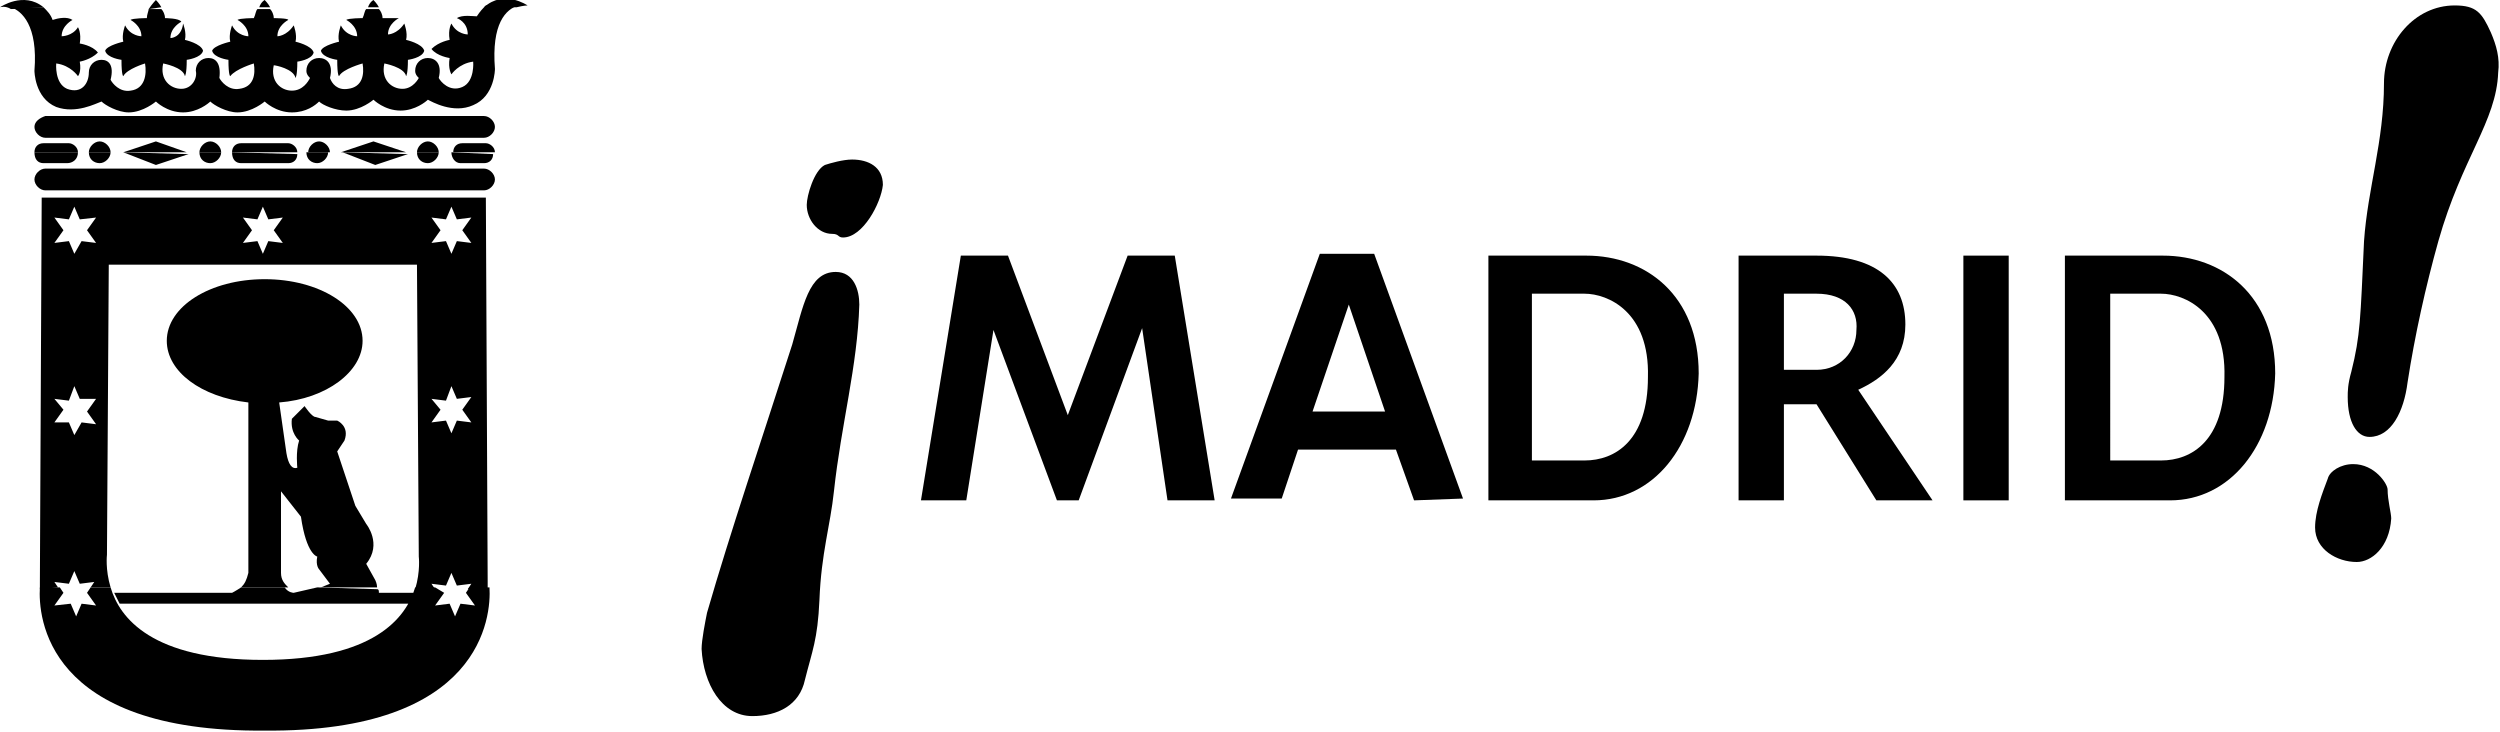 <?xml version="1.0" encoding="utf-8"?>
<!-- Generator: Adobe Illustrator 19.0.0, SVG Export Plug-In . SVG Version: 6.00 Build 0)  -->
<svg version="1.1" id="Livello_1" xmlns="http://www.w3.org/2000/svg" xmlns:xlink="http://www.w3.org/1999/xlink" x="0px" y="0px"
	 width="137.9px" height="40.4px" viewBox="19 30.6 137.9 40.4" style="enable-background:new 19 30.6 137.9 40.4;"
	 xml:space="preserve">
<polygon points="83.4,58.2 82,48.7 78.5,58.2 77.3,58.2 73.8,48.8 72.3,58.2 69.8,58.2 72,44.7 74.6,44.7 77.9,53.5 81.2,44.7 
	83.8,44.7 86,58.2 "/>
<path d="M93.4,47.4l-2,5.9h4L93.4,47.4L93.4,47.4z M97,58.2l-1-2.8h-5.4l-0.9,2.7h-2.8l4.9-13.5h3l4.9,13.5L97,58.2L97,58.2z"/>
<path d="M106.4,46.8h-2.9V56h2.9c1.7,0,3.5-1.1,3.5-4.6C110,47.8,107.7,46.8,106.4,46.8L106.4,46.8z M106.9,58.2h-5.8V44.7h5.4
	c3.3,0,6.2,2.2,6.2,6.5C112.6,55.2,110.2,58.2,106.9,58.2L106.9,58.2z"/>
<path d="M119.2,46.8h-1.8V51h1.8c1.3,0,2.2-1,2.2-2.2C121.5,47.7,120.8,46.8,119.2,46.8L119.2,46.8z M122.5,58.2l-3.3-5.3h-1.8v5.3
	h-2.5V44.7h4.3c3.4,0,4.9,1.5,4.9,3.8c0,2-1.3,3-2.6,3.6l4.1,6.1H122.5L122.5,58.2z"/>
<path d="M138.2,46.8h-2.8V56h2.8c1.7,0,3.5-1.1,3.5-4.6C141.8,47.8,139.5,46.8,138.2,46.8L138.2,46.8z M138.7,58.2h-5.8V44.7h5.4
	c3.3,0,6.2,2.2,6.2,6.5C144.4,55.2,142,58.2,138.7,58.2L138.7,58.2z"/>
<polygon points="127.3,44.7 129.8,44.7 129.8,58.2 127.3,58.2 "/>
<path d="M21.2,63c-0.1,1.6,0.3,8,12.4,7.9C45.6,71,46.1,64.6,46,63h-1.1l-0.2,0.3l0.5,0.7l-0.8-0.1l-0.3,0.7l-0.3-0.7L43,64l0.5-0.7
	L43,63h-1.1c-0.5,1.7-2.3,4-8.4,4s-7.9-2.3-8.4-4H24l-0.2,0.3l0.5,0.7l-0.8-0.1l-0.3,0.7l-0.3-0.7L22,64l0.5-0.7L22.3,63H21.2
	L21.2,63z M36.5,63l-1.3,0.3c0,0-0.3,0-0.5-0.3h-2.4c-0.3,0.2-0.5,0.3-0.5,0.3h-6.5c0.1,0.2,0.2,0.4,0.3,0.6h16.1
	c0.1-0.2,0.2-0.4,0.3-0.6h-2.1c0-0.1,0-0.2-0.1-0.2L36.5,63L36.5,63z"/>
<g>
	<path d="M149,61.6c-1.1,0-2.3-0.7-2.3-1.9c0-0.9,0.4-1.9,0.7-2.7c0.1-0.4,0.7-0.8,1.4-0.8c1.2,0,1.9,1.1,1.9,1.4
		c0,0.6,0.2,1.3,0.2,1.6C150.8,60.8,149.8,61.6,149,61.6L149,61.6z M153.5,43.9c-0.7,2.5-1.3,5.2-1.7,7.8c-0.2,1.6-0.9,3-2.1,3
		c-0.7,0-1.2-0.8-1.2-2.2c0-0.3,0-0.7,0.2-1.4c0.5-2,0.5-2.9,0.7-7.2c0.2-2.9,1.1-5.5,1.1-8.7c0-2.3,1.7-4.3,3.9-4.3
		c1.2,0,1.5,0.4,2,1.5c0.3,0.7,0.5,1.4,0.4,2.2C156.7,37.3,154.8,39.3,153.5,43.9L153.5,43.9z M65,57.7c-0.2,1.9-0.7,3.4-0.8,6
		c-0.1,2.2-0.4,2.8-0.8,4.4c-0.3,1.4-1.5,2-2.9,2c-1.7,0-2.7-1.8-2.8-3.7c0-0.5,0.2-1.5,0.3-2c1.3-4.5,3-9.5,4.7-14.8
		c0.6-2.1,0.9-4,2.4-4c1,0,1.3,1,1.3,1.8C66.3,50.8,65.4,54,65,57.7L65,57.7z M65.5,43.7c-0.3,0-0.2-0.2-0.6-0.2
		c-0.8,0-1.4-0.8-1.4-1.6c0-0.5,0.4-1.9,1-2.2c0.3-0.1,1-0.3,1.5-0.3c0.9,0,1.7,0.4,1.7,1.4C67.6,41.8,66.6,43.7,65.5,43.7
		L65.5,43.7z"/>
	<path d="M20.9,39L20.9,39c0,0.4,0.2,0.6,0.5,0.6h1.3c0.3,0,0.6-0.2,0.6-0.6l0,0H20.9L20.9,39z M23.9,39L23.9,39
		c0,0.4,0.3,0.6,0.6,0.6s0.6-0.3,0.6-0.6l0,0H23.9L23.9,39z M25.8,39L25.8,39l1.8,0.7l1.8-0.6h-0.1L25.8,39L25.8,39z M30,39L30,39
		c0,0.4,0.3,0.6,0.6,0.6s0.6-0.3,0.6-0.6l0,0H30L30,39z M31.8,39L31.8,39c0,0.4,0.2,0.6,0.5,0.6h2.6c0.3,0,0.5-0.2,0.5-0.5l0,0
		L31.8,39L31.8,39z M35.9,39L35.9,39c0,0.4,0.3,0.6,0.6,0.6c0.3,0,0.6-0.3,0.6-0.6l0,0H35.9L35.9,39z M37.9,39L37.9,39l1.8,0.7
		l1.8-0.6h-0.1L37.9,39L37.9,39z M42,39L42,39c0,0.4,0.3,0.6,0.6,0.6c0.3,0,0.6-0.3,0.6-0.6l0,0H42L42,39z M43.9,39L43.9,39
		c0,0.3,0.2,0.6,0.5,0.6h1.3c0.3,0,0.5-0.2,0.5-0.5l0,0L43.9,39L43.9,39z M22.2,63L22,62.7l0.8,0.1l0.3-0.7l0.3,0.7l0.8-0.1L24,63
		h1.1c-0.3-1-0.2-1.8-0.2-1.8l0.1-16h17l0.1,16.1c0,0,0.1,0.8-0.2,1.8H43l-0.2-0.3l0.8,0.1l0.3-0.7l0.3,0.7l0.8-0.1l-0.2,0.3h1.1
		c0-0.2,0-0.4,0-0.4l-0.1-21.2H21.3l-0.1,21.2c0,0,0,0.1,0,0.4L22.2,63L22.2,63z M32.3,63c0.2-0.2,0.3-0.4,0.4-0.8v-9.4
		c-2.6-0.3-4.5-1.7-4.5-3.4c0-1.9,2.4-3.4,5.4-3.4s5.4,1.5,5.4,3.4c0,1.7-2,3.2-4.6,3.4l0.4,2.8c0.1,0.6,0.3,0.9,0.6,0.8
		c0,0-0.1-0.9,0.1-1.5c0,0-0.5-0.4-0.4-1.2l0.7-0.7c0,0,0.4,0.6,0.6,0.6l0.7,0.2h0.5c0,0,0.7,0.3,0.4,1.1l-0.4,0.6l1,3l0.6,1
		c0,0,0.9,1.1,0,2.2l0.5,0.9c0,0,0.1,0.2,0.1,0.4h-3.2h0.1l0.5-0.2L36.6,62c0,0-0.2-0.2-0.1-0.7c0,0-0.6-0.1-0.9-2.2l-1.1-1.4v4.5
		c0,0.4,0.2,0.6,0.4,0.8L32.3,63L32.3,63z M23.1,51.9l0.3,0.7h0.9l-0.5,0.7l0.5,0.7l-0.8-0.1l-0.4,0.7l-0.3-0.7H22l0.5-0.7L22,52.6
		l0.8,0.1L23.1,51.9L23.1,51.9z M43.9,51.9l0.3,0.7l0.8-0.1l-0.5,0.7l0.5,0.7l-0.8-0.1l-0.3,0.7l-0.3-0.7l-0.8,0.1l0.5-0.7l-0.5-0.6
		l0.8,0.1L43.9,51.9L43.9,51.9z M23.1,42l0.3,0.7l0.9-0.1l-0.5,0.7l0.5,0.7l-0.8-0.1l-0.4,0.7l-0.3-0.7L22,44l0.5-0.7L22,42.6
		l0.8,0.1L23.1,42L23.1,42z M43.9,42l0.3,0.7l0.8-0.1l-0.5,0.7L45,44l-0.8-0.1l-0.3,0.7l-0.3-0.7L42.8,44l0.5-0.7l-0.5-0.7l0.8,0.1
		L43.9,42L43.9,42z M33.5,42l0.3,0.7l0.8-0.1l-0.5,0.7l0.5,0.7l-0.8-0.1l-0.3,0.7l-0.3-0.7L32.4,44l0.5-0.7l-0.5-0.7l0.8,0.1
		L33.5,42L33.5,42z M45.7,41.1c0.3,0,0.6-0.3,0.6-0.6c0-0.3-0.3-0.6-0.6-0.6H21.5c-0.3,0-0.6,0.3-0.6,0.6c0,0.3,0.3,0.6,0.6,0.6
		H45.7L45.7,41.1z"/>
</g>
<path d="M19.6,31c0.6,0.2,1.5,1,1.3,3.5c0,0,0,1.5,1.2,2c1.1,0.4,2.2-0.2,2.5-0.3c0.2,0.2,0.9,0.6,1.5,0.6c0.8,0,1.5-0.6,1.5-0.6
	s0.6,0.6,1.5,0.6c0.8,0,1.4-0.5,1.5-0.6c0.2,0.2,0.9,0.6,1.5,0.6c0.8,0,1.5-0.6,1.5-0.6s0.6,0.6,1.5,0.6c0.8,0,1.3-0.4,1.5-0.6
	c0.2,0.2,0.9,0.5,1.5,0.5c0.8,0,1.5-0.6,1.5-0.6s0.6,0.6,1.5,0.6c0.8,0,1.4-0.5,1.5-0.6c0.2,0.1,1.4,0.8,2.5,0.3
	c1.2-0.5,1.2-2,1.2-2c-0.2-2.5,0.6-3.3,1.3-3.5h-1.8c-0.2,0.2-0.3,0.3-0.5,0.6c-0.2,0-0.8-0.1-1.1,0.1c0,0,0.6,0.2,0.6,0.9
	c0,0-0.6,0-0.9-0.6c0,0-0.2,0.3-0.1,0.9c0,0-0.6,0.1-1,0.5c0.3,0.4,1,0.5,1,0.5c-0.1,0.6,0.1,0.9,0.1,0.9s0.4-0.6,1.2-0.7
	c0,0,0.1,1.1-0.6,1.4c-0.7,0.3-1.2-0.3-1.3-0.5c0.2-0.8-0.2-1.1-0.6-1.1s-0.7,0.3-0.7,0.7c0,0.2,0.1,0.3,0.2,0.4
	c0,0-0.3,0.6-0.9,0.6c-0.6,0-1.2-0.5-1-1.4c0,0,1.1,0.2,1.2,0.7c0,0,0.1-0.1,0.1-0.9c0,0,0.8-0.1,0.9-0.5c-0.1-0.4-1-0.6-1-0.6
	c0.1-0.4-0.1-0.9-0.1-0.9c-0.4,0.6-0.9,0.6-0.9,0.6c0-0.6,0.6-0.9,0.6-0.9c-0.1,0-0.9,0-0.9,0c0-0.2-0.1-0.4-0.2-0.5h-0.7
	c-0.1,0.1-0.1,0.3-0.2,0.5c0,0-0.8,0-0.9,0.1c0,0,0.6,0.3,0.6,0.9c0,0-0.6,0-0.9-0.6c0,0-0.2,0.5-0.1,0.9c0,0-0.9,0.2-1,0.5
	c0.1,0.4,0.9,0.5,0.9,0.5c0,0.9,0.1,0.9,0.1,0.9c0.2-0.4,1.3-0.7,1.3-0.7c0.1,0.6,0,1.3-0.8,1.4c-0.6,0.1-0.9-0.3-1-0.6
	c0.2-0.8-0.2-1.1-0.6-1.1c-0.4,0-0.7,0.3-0.7,0.7c0,0.2,0.1,0.3,0.2,0.4c-0.1,0.2-0.4,0.7-1,0.7c-0.6,0-1.2-0.5-1-1.4
	c0.1,0,1.1,0.2,1.2,0.7c0,0,0.1-0.1,0.1-0.9c0,0,0.8-0.1,0.9-0.5c-0.1-0.4-1-0.6-1-0.6c0.1-0.4-0.1-0.9-0.1-0.9
	c-0.4,0.6-0.9,0.6-0.9,0.6c0-0.6,0.6-0.9,0.6-0.9c0-0.1-0.8-0.1-0.8-0.1c0-0.2-0.1-0.4-0.2-0.5h-0.7c-0.1,0.1-0.1,0.3-0.2,0.5
	c0,0-0.8,0-0.9,0.1c0,0,0.6,0.3,0.6,0.9c0,0-0.6,0-0.9-0.6c0,0-0.2,0.5-0.1,0.9c0,0-0.9,0.2-1,0.5c0.1,0.4,0.9,0.5,0.9,0.5
	c0,0.9,0.1,0.9,0.1,0.9c0.3-0.4,1.3-0.7,1.3-0.7c0.1,0.6,0,1.3-0.8,1.4c-0.6,0.1-1-0.4-1.1-0.6c0.1-0.8-0.2-1.1-0.6-1.1
	c-0.4,0-0.7,0.3-0.7,0.7c0.1,0.4-0.2,1-0.8,1c-0.6,0-1.2-0.5-1-1.4c0,0,1.1,0.2,1.2,0.7c0,0,0.1-0.1,0.1-0.9c0,0,0.8-0.1,0.9-0.5
	c-0.1-0.4-1-0.6-1-0.6c0.1-0.4-0.1-0.9-0.1-0.9c-0.1,0.8-0.7,0.8-0.7,0.8c0-0.6,0.6-0.9,0.6-0.9c-0.1-0.2-0.9-0.2-0.9-0.2
	c0-0.2-0.1-0.4-0.2-0.5h-0.7c0,0.1-0.1,0.3-0.1,0.5c0,0-0.8,0-0.9,0.1c0,0,0.6,0.3,0.6,0.9c0,0-0.6,0-0.9-0.6c0,0-0.2,0.5-0.1,0.9
	c0,0-0.9,0.2-1,0.5c0.1,0.4,0.9,0.5,0.9,0.5c0,0.9,0.1,0.9,0.1,0.9c0.2-0.4,1.2-0.7,1.2-0.7c0.1,0.6,0,1.4-0.8,1.5
	c-0.6,0.1-1-0.4-1.1-0.6c0.2-0.8-0.1-1.1-0.5-1.1s-0.7,0.3-0.7,0.7c0,0.6-0.4,1.2-1.2,0.9c-0.7-0.3-0.6-1.4-0.6-1.4
	c0.8,0.1,1.2,0.7,1.2,0.7s0.2-0.2,0.1-0.8c0,0,0.6-0.1,1-0.5c-0.3-0.4-1-0.5-1-0.5c0.1-0.6-0.1-0.9-0.1-0.9
	c-0.3,0.5-0.9,0.5-0.9,0.5c0-0.6,0.6-0.9,0.6-0.9c-0.3-0.2-0.8-0.1-1.1,0c-0.1-0.3-0.3-0.5-0.5-0.7H19.6L19.6,31z M23.3,39
	c0-0.3-0.3-0.5-0.5-0.5h-1.4c-0.3,0-0.5,0.2-0.5,0.5H23.3L23.3,39z M25.1,39c0-0.3-0.3-0.6-0.6-0.6s-0.6,0.3-0.6,0.6H25.1L25.1,39z
	 M29.3,39l-1.7-0.6L25.8,39H29.3L29.3,39z M31.2,39c0-0.3-0.3-0.6-0.6-0.6c-0.3,0-0.6,0.3-0.6,0.6H31.2L31.2,39z M35.4,39
	c0-0.3-0.3-0.5-0.5-0.5h-2.6c-0.3,0-0.5,0.2-0.5,0.5H35.4L35.4,39z M37.2,39c0-0.3-0.3-0.6-0.6-0.6c-0.3,0-0.6,0.3-0.6,0.6H37.2
	L37.2,39z M41.4,39l-1.8-0.6L37.8,39H41.4L41.4,39z M43.2,39c0-0.3-0.3-0.6-0.6-0.6c-0.3,0-0.6,0.3-0.6,0.6H43.2L43.2,39z M46.3,39
	c0-0.3-0.3-0.5-0.5-0.5h-1.3c-0.3,0-0.5,0.2-0.5,0.5H46.3L46.3,39z M45.7,38.2c0.3,0,0.6-0.3,0.6-0.6S46,37,45.7,37H21.5
	c-0.3,0.1-0.6,0.3-0.6,0.6s0.3,0.6,0.6,0.6H45.7L45.7,38.2z"/>
<path d="M21.4,31c-1.1-0.9-2.4,0-2.4,0s0.3-0.1,0.6,0.1L21.4,31L21.4,31z M27.9,31c-0.1-0.2-0.3-0.4-0.3-0.4s-0.2,0.2-0.4,0.5
	L27.9,31L27.9,31z M33.9,31c-0.1-0.2-0.3-0.4-0.3-0.4s-0.2,0.1-0.3,0.4H33.9L33.9,31z M39.9,31c-0.1-0.2-0.3-0.4-0.3-0.4
	s-0.2,0.1-0.3,0.4H39.9L39.9,31z M47.5,31c0.4-0.1,0.6-0.1,0.6-0.1S46.8,30,45.7,31H47.5L47.5,31z"/>
</svg>

